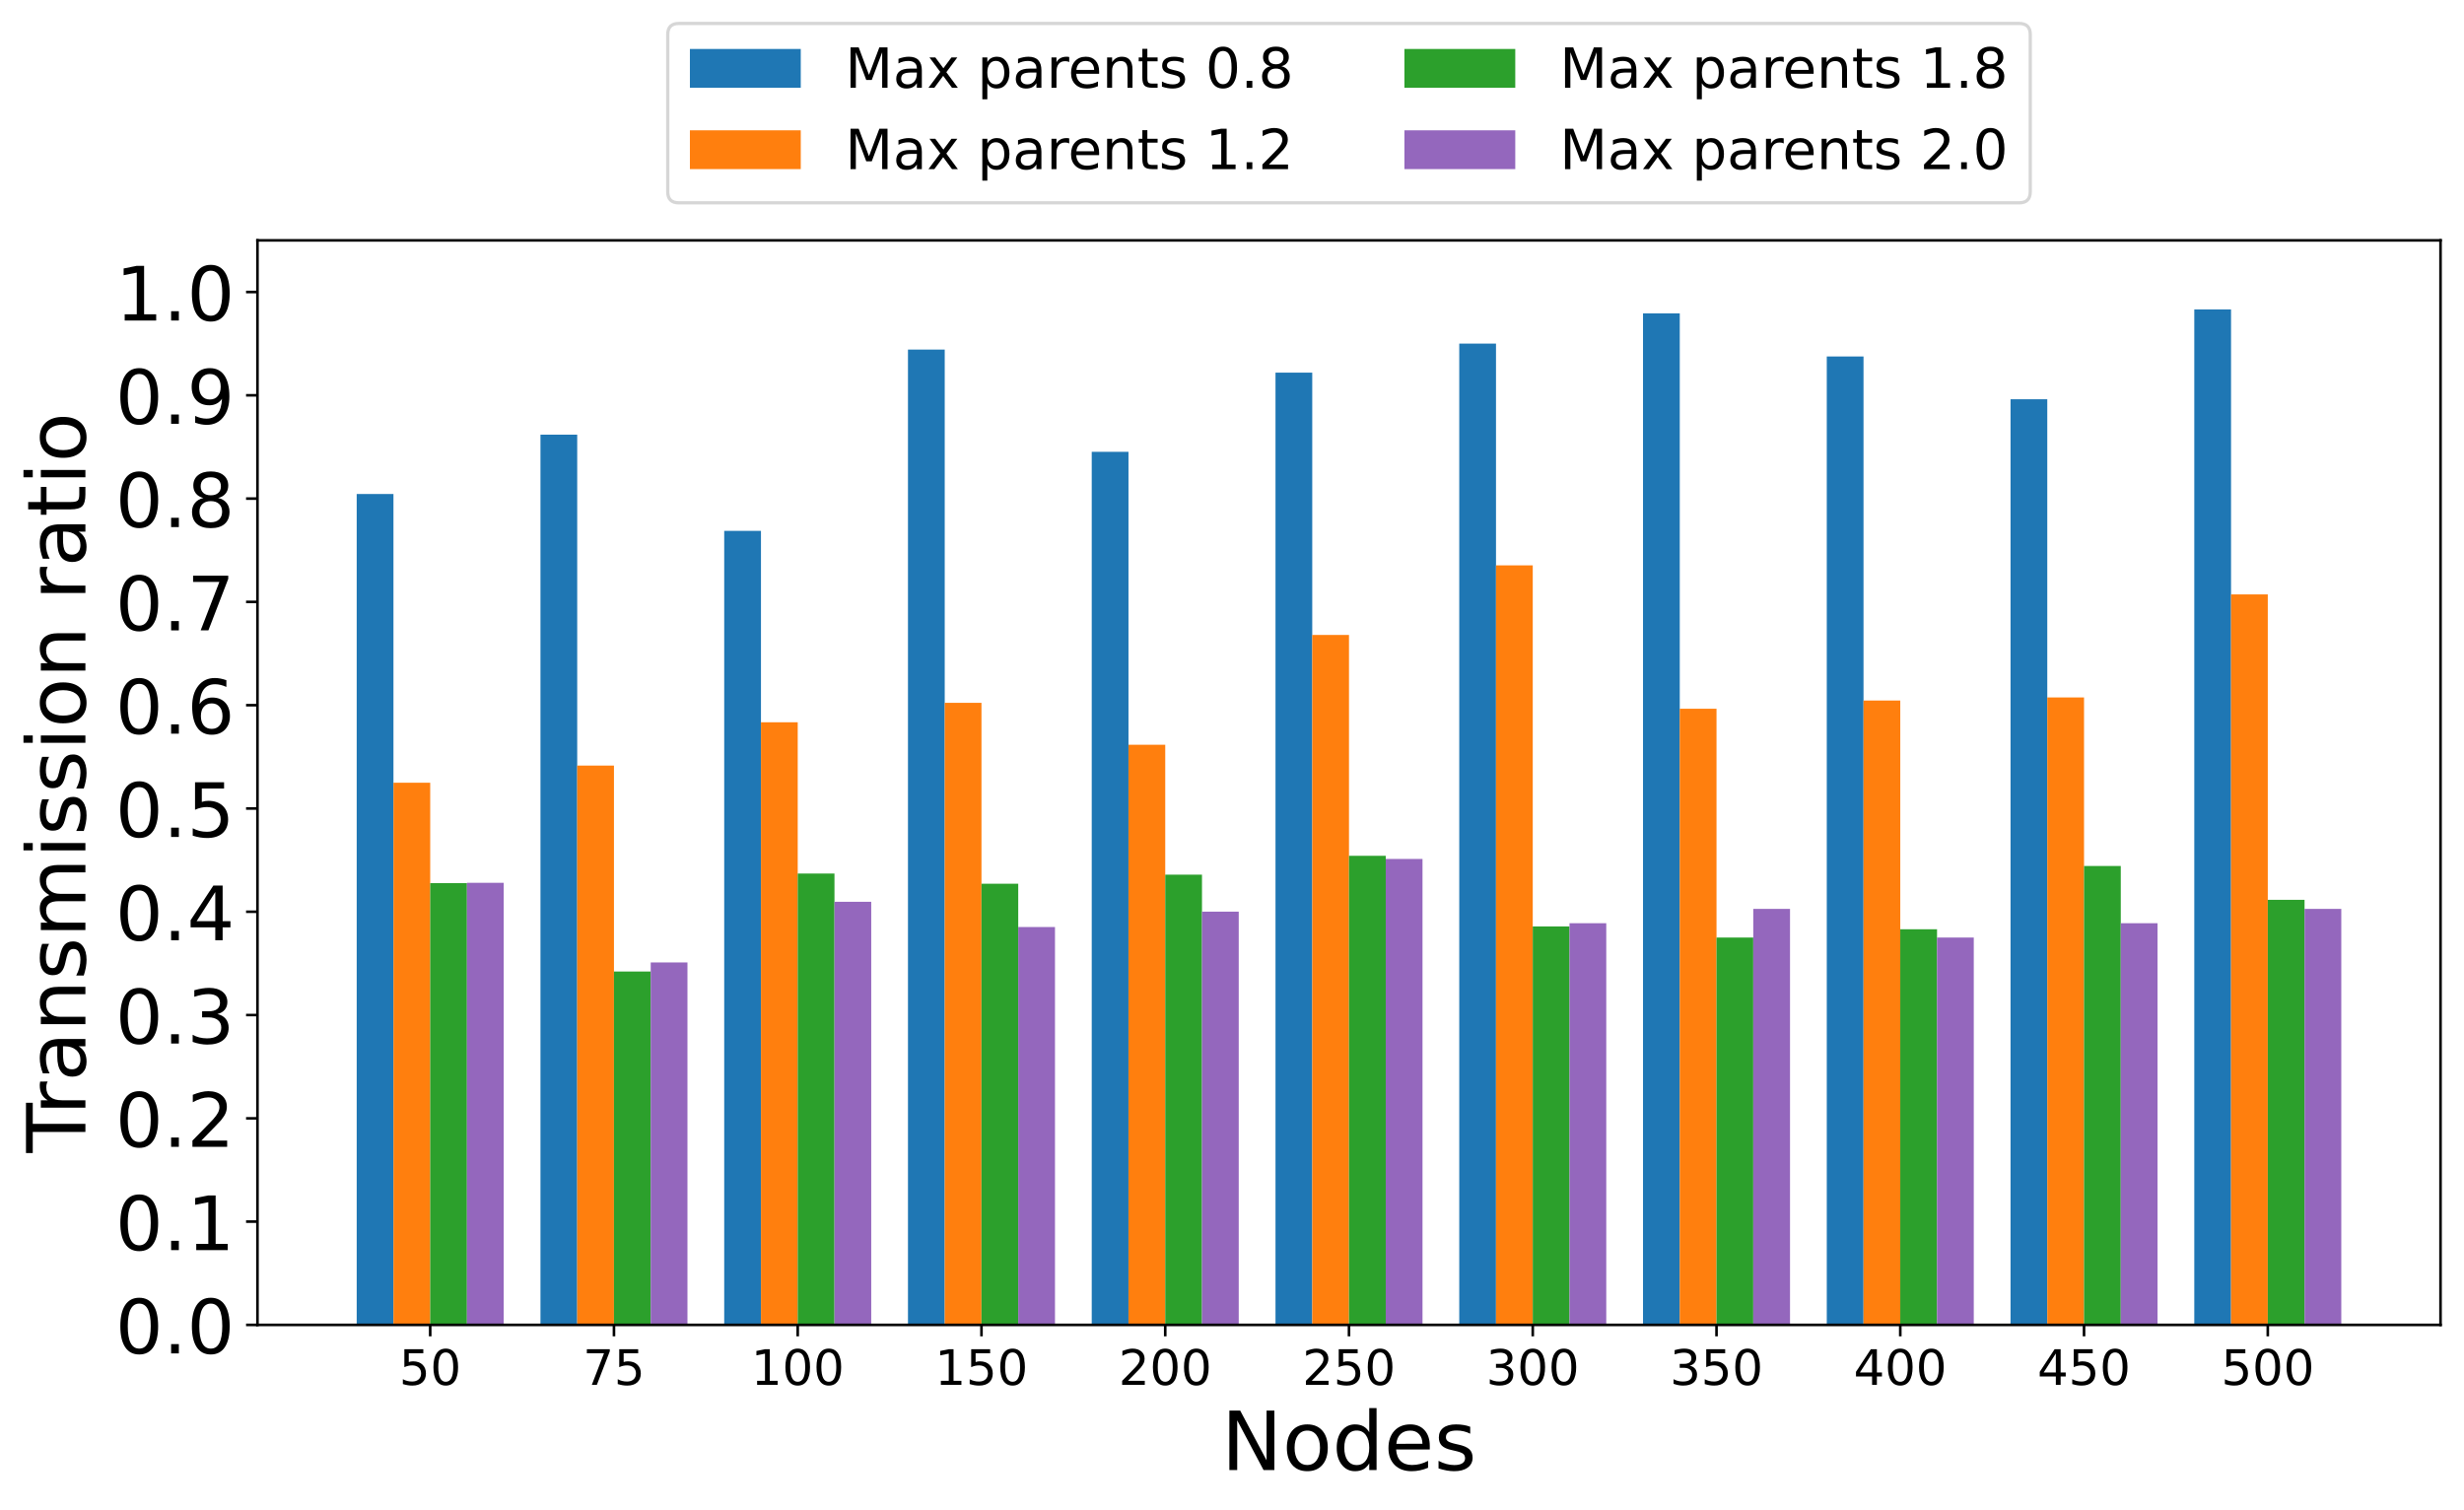 <?xml version="1.0" encoding="utf-8" standalone="no"?>
<!DOCTYPE svg PUBLIC "-//W3C//DTD SVG 1.1//EN"
  "http://www.w3.org/Graphics/SVG/1.1/DTD/svg11.dtd">
<!-- Created with matplotlib (https://matplotlib.org/) -->
<svg height="463.281pt" version="1.1" viewBox="0 0 755.773 463.281" width="755.773pt" xmlns="http://www.w3.org/2000/svg" xmlns:xlink="http://www.w3.org/1999/xlink">
 <defs>
  <style type="text/css">*{stroke-linecap:butt;stroke-linejoin:round;}</style>
 </defs>
 <g id="figure_1">
  <g id="patch_1">
   <path d="M -0 463.281 
L 755.773 463.281 
L 755.773 -0 
L -0 -0 
z
" style="fill:#ffffff;"/>
  </g>
  <g id="axes_1">
   <g id="patch_2">
    <path d="M 78.972 406.368 
L 748.572 406.368 
L 748.572 73.728 
L 78.972 73.728 
z
" style="fill:#ffffff;"/>
   </g>
   <g id="patch_3">
    <path clip-path="url(#p7b33d77316)" d="M 109.409 406.368 
L 120.682 406.368 
L 120.682 151.527 
L 109.409 151.527 
z
" style="fill:#1f77b4;"/>
   </g>
   <g id="patch_4">
    <path clip-path="url(#p7b33d77316)" d="M 165.773 406.368 
L 177.045 406.368 
L 177.045 133.324 
L 165.773 133.324 
z
" style="fill:#1f77b4;"/>
   </g>
   <g id="patch_5">
    <path clip-path="url(#p7b33d77316)" d="M 222.136 406.368 
L 233.409 406.368 
L 233.409 162.832 
L 222.136 162.832 
z
" style="fill:#1f77b4;"/>
   </g>
   <g id="patch_6">
    <path clip-path="url(#p7b33d77316)" d="M 278.5 406.368 
L 289.772 406.368 
L 289.772 107.221 
L 278.5 107.221 
z
" style="fill:#1f77b4;"/>
   </g>
   <g id="patch_7">
    <path clip-path="url(#p7b33d77316)" d="M 334.863 406.368 
L 346.136 406.368 
L 346.136 138.572 
L 334.863 138.572 
z
" style="fill:#1f77b4;"/>
   </g>
   <g id="patch_8">
    <path clip-path="url(#p7b33d77316)" d="M 391.227 406.368 
L 402.5 406.368 
L 402.5 114.298 
L 391.227 114.298 
z
" style="fill:#1f77b4;"/>
   </g>
   <g id="patch_9">
    <path clip-path="url(#p7b33d77316)" d="M 447.591 406.368 
L 458.863 406.368 
L 458.863 105.393 
L 447.591 105.393 
z
" style="fill:#1f77b4;"/>
   </g>
   <g id="patch_10">
    <path clip-path="url(#p7b33d77316)" d="M 503.954 406.368 
L 515.227 406.368 
L 515.227 96.106 
L 503.954 96.106 
z
" style="fill:#1f77b4;"/>
   </g>
   <g id="patch_11">
    <path clip-path="url(#p7b33d77316)" d="M 560.318 406.368 
L 571.591 406.368 
L 571.591 109.337 
L 560.318 109.337 
z
" style="fill:#1f77b4;"/>
   </g>
   <g id="patch_12">
    <path clip-path="url(#p7b33d77316)" d="M 616.682 406.368 
L 627.954 406.368 
L 627.954 122.452 
L 616.682 122.452 
z
" style="fill:#1f77b4;"/>
   </g>
   <g id="patch_13">
    <path clip-path="url(#p7b33d77316)" d="M 673.045 406.368 
L 684.318 406.368 
L 684.318 94.895 
L 673.045 94.895 
z
" style="fill:#1f77b4;"/>
   </g>
   <g id="patch_14">
    <path clip-path="url(#p7b33d77316)" d="M 120.682 406.368 
L 131.954 406.368 
L 131.954 240.066 
L 120.682 240.066 
z
" style="fill:#ff7f0e;"/>
   </g>
   <g id="patch_15">
    <path clip-path="url(#p7b33d77316)" d="M 177.045 406.368 
L 188.318 406.368 
L 188.318 234.805 
L 177.045 234.805 
z
" style="fill:#ff7f0e;"/>
   </g>
   <g id="patch_16">
    <path clip-path="url(#p7b33d77316)" d="M 233.409 406.368 
L 244.682 406.368 
L 244.682 221.528 
L 233.409 221.528 
z
" style="fill:#ff7f0e;"/>
   </g>
   <g id="patch_17">
    <path clip-path="url(#p7b33d77316)" d="M 289.772 406.368 
L 301.045 406.368 
L 301.045 215.56 
L 289.772 215.56 
z
" style="fill:#ff7f0e;"/>
   </g>
   <g id="patch_18">
    <path clip-path="url(#p7b33d77316)" d="M 346.136 406.368 
L 357.409 406.368 
L 357.409 228.434 
L 346.136 228.434 
z
" style="fill:#ff7f0e;"/>
   </g>
   <g id="patch_19">
    <path clip-path="url(#p7b33d77316)" d="M 402.5 406.368 
L 413.772 406.368 
L 413.772 194.747 
L 402.5 194.747 
z
" style="fill:#ff7f0e;"/>
   </g>
   <g id="patch_20">
    <path clip-path="url(#p7b33d77316)" d="M 458.863 406.368 
L 470.136 406.368 
L 470.136 173.41 
L 458.863 173.41 
z
" style="fill:#ff7f0e;"/>
   </g>
   <g id="patch_21">
    <path clip-path="url(#p7b33d77316)" d="M 515.227 406.368 
L 526.5 406.368 
L 526.5 217.388 
L 515.227 217.388 
z
" style="fill:#ff7f0e;"/>
   </g>
   <g id="patch_22">
    <path clip-path="url(#p7b33d77316)" d="M 571.591 406.368 
L 582.863 406.368 
L 582.863 214.858 
L 571.591 214.858 
z
" style="fill:#ff7f0e;"/>
   </g>
   <g id="patch_23">
    <path clip-path="url(#p7b33d77316)" d="M 627.954 406.368 
L 639.227 406.368 
L 639.227 213.912 
L 627.954 213.912 
z
" style="fill:#ff7f0e;"/>
   </g>
   <g id="patch_24">
    <path clip-path="url(#p7b33d77316)" d="M 684.318 406.368 
L 695.591 406.368 
L 695.591 182.313 
L 684.318 182.313 
z
" style="fill:#ff7f0e;"/>
   </g>
   <g id="patch_25">
    <path clip-path="url(#p7b33d77316)" d="M 131.954 406.368 
L 143.227 406.368 
L 143.227 270.878 
L 131.954 270.878 
z
" style="fill:#2ca02c;"/>
   </g>
   <g id="patch_26">
    <path clip-path="url(#p7b33d77316)" d="M 188.318 406.368 
L 199.591 406.368 
L 199.591 297.978 
L 188.318 297.978 
z
" style="fill:#2ca02c;"/>
   </g>
   <g id="patch_27">
    <path clip-path="url(#p7b33d77316)" d="M 244.682 406.368 
L 255.954 406.368 
L 255.954 267.923 
L 244.682 267.923 
z
" style="fill:#2ca02c;"/>
   </g>
   <g id="patch_28">
    <path clip-path="url(#p7b33d77316)" d="M 301.045 406.368 
L 312.318 406.368 
L 312.318 271.057 
L 301.045 271.057 
z
" style="fill:#2ca02c;"/>
   </g>
   <g id="patch_29">
    <path clip-path="url(#p7b33d77316)" d="M 357.409 406.368 
L 368.682 406.368 
L 368.682 268.274 
L 357.409 268.274 
z
" style="fill:#2ca02c;"/>
   </g>
   <g id="patch_30">
    <path clip-path="url(#p7b33d77316)" d="M 413.772 406.368 
L 425.045 406.368 
L 425.045 262.49 
L 413.772 262.49 
z
" style="fill:#2ca02c;"/>
   </g>
   <g id="patch_31">
    <path clip-path="url(#p7b33d77316)" d="M 470.136 406.368 
L 481.409 406.368 
L 481.409 284.149 
L 470.136 284.149 
z
" style="fill:#2ca02c;"/>
   </g>
   <g id="patch_32">
    <path clip-path="url(#p7b33d77316)" d="M 526.5 406.368 
L 537.773 406.368 
L 537.773 287.565 
L 526.5 287.565 
z
" style="fill:#2ca02c;"/>
   </g>
   <g id="patch_33">
    <path clip-path="url(#p7b33d77316)" d="M 582.863 406.368 
L 594.136 406.368 
L 594.136 285.018 
L 582.863 285.018 
z
" style="fill:#2ca02c;"/>
   </g>
   <g id="patch_34">
    <path clip-path="url(#p7b33d77316)" d="M 639.227 406.368 
L 650.5 406.368 
L 650.5 265.602 
L 639.227 265.602 
z
" style="fill:#2ca02c;"/>
   </g>
   <g id="patch_35">
    <path clip-path="url(#p7b33d77316)" d="M 695.591 406.368 
L 706.863 406.368 
L 706.863 275.998 
L 695.591 275.998 
z
" style="fill:#2ca02c;"/>
   </g>
   <g id="patch_36">
    <path clip-path="url(#p7b33d77316)" d="M 143.227 406.368 
L 154.5 406.368 
L 154.5 270.763 
L 143.227 270.763 
z
" style="fill:#9467bd;"/>
   </g>
   <g id="patch_37">
    <path clip-path="url(#p7b33d77316)" d="M 199.591 406.368 
L 210.863 406.368 
L 210.863 295.199 
L 199.591 295.199 
z
" style="fill:#9467bd;"/>
   </g>
   <g id="patch_38">
    <path clip-path="url(#p7b33d77316)" d="M 255.954 406.368 
L 267.227 406.368 
L 267.227 276.592 
L 255.954 276.592 
z
" style="fill:#9467bd;"/>
   </g>
   <g id="patch_39">
    <path clip-path="url(#p7b33d77316)" d="M 312.318 406.368 
L 323.591 406.368 
L 323.591 284.323 
L 312.318 284.323 
z
" style="fill:#9467bd;"/>
   </g>
   <g id="patch_40">
    <path clip-path="url(#p7b33d77316)" d="M 368.682 406.368 
L 379.954 406.368 
L 379.954 279.622 
L 368.682 279.622 
z
" style="fill:#9467bd;"/>
   </g>
   <g id="patch_41">
    <path clip-path="url(#p7b33d77316)" d="M 425.045 406.368 
L 436.318 406.368 
L 436.318 263.447 
L 425.045 263.447 
z
" style="fill:#9467bd;"/>
   </g>
   <g id="patch_42">
    <path clip-path="url(#p7b33d77316)" d="M 481.409 406.368 
L 492.682 406.368 
L 492.682 283.164 
L 481.409 283.164 
z
" style="fill:#9467bd;"/>
   </g>
   <g id="patch_43">
    <path clip-path="url(#p7b33d77316)" d="M 537.773 406.368 
L 549.045 406.368 
L 549.045 278.765 
L 537.773 278.765 
z
" style="fill:#9467bd;"/>
   </g>
   <g id="patch_44">
    <path clip-path="url(#p7b33d77316)" d="M 594.136 406.368 
L 605.409 406.368 
L 605.409 287.565 
L 594.136 287.565 
z
" style="fill:#9467bd;"/>
   </g>
   <g id="patch_45">
    <path clip-path="url(#p7b33d77316)" d="M 650.5 406.368 
L 661.773 406.368 
L 661.773 283.165 
L 650.5 283.165 
z
" style="fill:#9467bd;"/>
   </g>
   <g id="patch_46">
    <path clip-path="url(#p7b33d77316)" d="M 706.863 406.368 
L 718.136 406.368 
L 718.136 278.766 
L 706.863 278.766 
z
" style="fill:#9467bd;"/>
   </g>
   <g id="matplotlib.axis_1">
    <g id="xtick_1">
     <g id="line2d_1">
      <defs>
       <path d="M 0 0 
L 0 3.5 
" id="m83e5a80c31" style="stroke:#000000;stroke-width:0.8;"/>
      </defs>
      <g>
       <use style="stroke:#000000;stroke-width:0.8;" x="131.954" xlink:href="#m83e5a80c31" y="406.368"/>
      </g>
     </g>
     <g id="text_1">
      <!-- 50 -->
      <g transform="translate(122.411 424.766)scale(0.15 -0.15)">
       <defs>
        <path d="M 10.797 72.906 
L 49.516 72.906 
L 49.516 64.594 
L 19.828 64.594 
L 19.828 46.734 
Q 21.969 47.469 24.109 47.828 
Q 26.266 48.188 28.422 48.188 
Q 40.625 48.188 47.75 41.5 
Q 54.891 34.812 54.891 23.391 
Q 54.891 11.625 47.562 5.094 
Q 40.234 -1.422 26.906 -1.422 
Q 22.312 -1.422 17.547 -0.641 
Q 12.797 0.141 7.719 1.703 
L 7.719 11.625 
Q 12.109 9.234 16.797 8.062 
Q 21.484 6.891 26.703 6.891 
Q 35.156 6.891 40.078 11.328 
Q 45.016 15.766 45.016 23.391 
Q 45.016 31 40.078 35.438 
Q 35.156 39.891 26.703 39.891 
Q 22.75 39.891 18.812 39.016 
Q 14.891 38.141 10.797 36.281 
z
" id="DejaVuSans-53"/>
        <path d="M 31.781 66.406 
Q 24.172 66.406 20.328 58.906 
Q 16.5 51.422 16.5 36.375 
Q 16.5 21.391 20.328 13.891 
Q 24.172 6.391 31.781 6.391 
Q 39.453 6.391 43.281 13.891 
Q 47.125 21.391 47.125 36.375 
Q 47.125 51.422 43.281 58.906 
Q 39.453 66.406 31.781 66.406 
z
M 31.781 74.219 
Q 44.047 74.219 50.516 64.516 
Q 56.984 54.828 56.984 36.375 
Q 56.984 17.969 50.516 8.266 
Q 44.047 -1.422 31.781 -1.422 
Q 19.531 -1.422 13.062 8.266 
Q 6.594 17.969 6.594 36.375 
Q 6.594 54.828 13.062 64.516 
Q 19.531 74.219 31.781 74.219 
z
" id="DejaVuSans-48"/>
       </defs>
       <use xlink:href="#DejaVuSans-53"/>
       <use x="63.623" xlink:href="#DejaVuSans-48"/>
      </g>
     </g>
    </g>
    <g id="xtick_2">
     <g id="line2d_2">
      <g>
       <use style="stroke:#000000;stroke-width:0.8;" x="188.318" xlink:href="#m83e5a80c31" y="406.368"/>
      </g>
     </g>
     <g id="text_2">
      <!-- 75 -->
      <g transform="translate(178.774 424.766)scale(0.15 -0.15)">
       <defs>
        <path d="M 8.203 72.906 
L 55.078 72.906 
L 55.078 68.703 
L 28.609 0 
L 18.312 0 
L 43.219 64.594 
L 8.203 64.594 
z
" id="DejaVuSans-55"/>
       </defs>
       <use xlink:href="#DejaVuSans-55"/>
       <use x="63.623" xlink:href="#DejaVuSans-53"/>
      </g>
     </g>
    </g>
    <g id="xtick_3">
     <g id="line2d_3">
      <g>
       <use style="stroke:#000000;stroke-width:0.8;" x="244.682" xlink:href="#m83e5a80c31" y="406.368"/>
      </g>
     </g>
     <g id="text_3">
      <!-- 100 -->
      <g transform="translate(230.366 424.766)scale(0.15 -0.15)">
       <defs>
        <path d="M 12.406 8.297 
L 28.516 8.297 
L 28.516 63.922 
L 10.984 60.406 
L 10.984 69.391 
L 28.422 72.906 
L 38.281 72.906 
L 38.281 8.297 
L 54.391 8.297 
L 54.391 0 
L 12.406 0 
z
" id="DejaVuSans-49"/>
       </defs>
       <use xlink:href="#DejaVuSans-49"/>
       <use x="63.623" xlink:href="#DejaVuSans-48"/>
       <use x="127.246" xlink:href="#DejaVuSans-48"/>
      </g>
     </g>
    </g>
    <g id="xtick_4">
     <g id="line2d_4">
      <g>
       <use style="stroke:#000000;stroke-width:0.8;" x="301.045" xlink:href="#m83e5a80c31" y="406.368"/>
      </g>
     </g>
     <g id="text_4">
      <!-- 150 -->
      <g transform="translate(286.73 424.766)scale(0.15 -0.15)">
       <use xlink:href="#DejaVuSans-49"/>
       <use x="63.623" xlink:href="#DejaVuSans-53"/>
       <use x="127.246" xlink:href="#DejaVuSans-48"/>
      </g>
     </g>
    </g>
    <g id="xtick_5">
     <g id="line2d_5">
      <g>
       <use style="stroke:#000000;stroke-width:0.8;" x="357.409" xlink:href="#m83e5a80c31" y="406.368"/>
      </g>
     </g>
     <g id="text_5">
      <!-- 200 -->
      <g transform="translate(343.093 424.766)scale(0.15 -0.15)">
       <defs>
        <path d="M 19.188 8.297 
L 53.609 8.297 
L 53.609 0 
L 7.328 0 
L 7.328 8.297 
Q 12.938 14.109 22.625 23.891 
Q 32.328 33.688 34.812 36.531 
Q 39.547 41.844 41.422 45.531 
Q 43.312 49.219 43.312 52.781 
Q 43.312 58.594 39.234 62.25 
Q 35.156 65.922 28.609 65.922 
Q 23.969 65.922 18.812 64.312 
Q 13.672 62.703 7.812 59.422 
L 7.812 69.391 
Q 13.766 71.781 18.938 73 
Q 24.125 74.219 28.422 74.219 
Q 39.75 74.219 46.484 68.547 
Q 53.219 62.891 53.219 53.422 
Q 53.219 48.922 51.531 44.891 
Q 49.859 40.875 45.406 35.406 
Q 44.188 33.984 37.641 27.219 
Q 31.109 20.453 19.188 8.297 
z
" id="DejaVuSans-50"/>
       </defs>
       <use xlink:href="#DejaVuSans-50"/>
       <use x="63.623" xlink:href="#DejaVuSans-48"/>
       <use x="127.246" xlink:href="#DejaVuSans-48"/>
      </g>
     </g>
    </g>
    <g id="xtick_6">
     <g id="line2d_6">
      <g>
       <use style="stroke:#000000;stroke-width:0.8;" x="413.772" xlink:href="#m83e5a80c31" y="406.368"/>
      </g>
     </g>
     <g id="text_6">
      <!-- 250 -->
      <g transform="translate(399.457 424.766)scale(0.15 -0.15)">
       <use xlink:href="#DejaVuSans-50"/>
       <use x="63.623" xlink:href="#DejaVuSans-53"/>
       <use x="127.246" xlink:href="#DejaVuSans-48"/>
      </g>
     </g>
    </g>
    <g id="xtick_7">
     <g id="line2d_7">
      <g>
       <use style="stroke:#000000;stroke-width:0.8;" x="470.136" xlink:href="#m83e5a80c31" y="406.368"/>
      </g>
     </g>
     <g id="text_7">
      <!-- 300 -->
      <g transform="translate(455.821 424.766)scale(0.15 -0.15)">
       <defs>
        <path d="M 40.578 39.312 
Q 47.656 37.797 51.625 33 
Q 55.609 28.219 55.609 21.188 
Q 55.609 10.406 48.188 4.484 
Q 40.766 -1.422 27.094 -1.422 
Q 22.516 -1.422 17.656 -0.516 
Q 12.797 0.391 7.625 2.203 
L 7.625 11.719 
Q 11.719 9.328 16.594 8.109 
Q 21.484 6.891 26.812 6.891 
Q 36.078 6.891 40.938 10.547 
Q 45.797 14.203 45.797 21.188 
Q 45.797 27.641 41.281 31.266 
Q 36.766 34.906 28.719 34.906 
L 20.219 34.906 
L 20.219 43.016 
L 29.109 43.016 
Q 36.375 43.016 40.234 45.922 
Q 44.094 48.828 44.094 54.297 
Q 44.094 59.906 40.109 62.906 
Q 36.141 65.922 28.719 65.922 
Q 24.656 65.922 20.016 65.031 
Q 15.375 64.156 9.812 62.312 
L 9.812 71.094 
Q 15.438 72.656 20.344 73.438 
Q 25.25 74.219 29.594 74.219 
Q 40.828 74.219 47.359 69.109 
Q 53.906 64.016 53.906 55.328 
Q 53.906 49.266 50.438 45.094 
Q 46.969 40.922 40.578 39.312 
z
" id="DejaVuSans-51"/>
       </defs>
       <use xlink:href="#DejaVuSans-51"/>
       <use x="63.623" xlink:href="#DejaVuSans-48"/>
       <use x="127.246" xlink:href="#DejaVuSans-48"/>
      </g>
     </g>
    </g>
    <g id="xtick_8">
     <g id="line2d_8">
      <g>
       <use style="stroke:#000000;stroke-width:0.8;" x="526.5" xlink:href="#m83e5a80c31" y="406.368"/>
      </g>
     </g>
     <g id="text_8">
      <!-- 350 -->
      <g transform="translate(512.184 424.766)scale(0.15 -0.15)">
       <use xlink:href="#DejaVuSans-51"/>
       <use x="63.623" xlink:href="#DejaVuSans-53"/>
       <use x="127.246" xlink:href="#DejaVuSans-48"/>
      </g>
     </g>
    </g>
    <g id="xtick_9">
     <g id="line2d_9">
      <g>
       <use style="stroke:#000000;stroke-width:0.8;" x="582.863" xlink:href="#m83e5a80c31" y="406.368"/>
      </g>
     </g>
     <g id="text_9">
      <!-- 400 -->
      <g transform="translate(568.548 424.766)scale(0.15 -0.15)">
       <defs>
        <path d="M 37.797 64.312 
L 12.891 25.391 
L 37.797 25.391 
z
M 35.203 72.906 
L 47.609 72.906 
L 47.609 25.391 
L 58.016 25.391 
L 58.016 17.188 
L 47.609 17.188 
L 47.609 0 
L 37.797 0 
L 37.797 17.188 
L 4.891 17.188 
L 4.891 26.703 
z
" id="DejaVuSans-52"/>
       </defs>
       <use xlink:href="#DejaVuSans-52"/>
       <use x="63.623" xlink:href="#DejaVuSans-48"/>
       <use x="127.246" xlink:href="#DejaVuSans-48"/>
      </g>
     </g>
    </g>
    <g id="xtick_10">
     <g id="line2d_10">
      <g>
       <use style="stroke:#000000;stroke-width:0.8;" x="639.227" xlink:href="#m83e5a80c31" y="406.368"/>
      </g>
     </g>
     <g id="text_10">
      <!-- 450 -->
      <g transform="translate(624.911 424.766)scale(0.15 -0.15)">
       <use xlink:href="#DejaVuSans-52"/>
       <use x="63.623" xlink:href="#DejaVuSans-53"/>
       <use x="127.246" xlink:href="#DejaVuSans-48"/>
      </g>
     </g>
    </g>
    <g id="xtick_11">
     <g id="line2d_11">
      <g>
       <use style="stroke:#000000;stroke-width:0.8;" x="695.591" xlink:href="#m83e5a80c31" y="406.368"/>
      </g>
     </g>
     <g id="text_11">
      <!-- 500 -->
      <g transform="translate(681.275 424.766)scale(0.15 -0.15)">
       <use xlink:href="#DejaVuSans-53"/>
       <use x="63.623" xlink:href="#DejaVuSans-48"/>
       <use x="127.246" xlink:href="#DejaVuSans-48"/>
      </g>
     </g>
    </g>
    <g id="text_12">
     <!-- Nodes -->
     <g transform="translate(374.634 450.881)scale(0.25 -0.25)">
      <defs>
       <path d="M 9.812 72.906 
L 23.094 72.906 
L 55.422 11.922 
L 55.422 72.906 
L 64.984 72.906 
L 64.984 0 
L 51.703 0 
L 19.391 60.984 
L 19.391 0 
L 9.812 0 
z
" id="DejaVuSans-78"/>
       <path d="M 30.609 48.391 
Q 23.391 48.391 19.188 42.75 
Q 14.984 37.109 14.984 27.297 
Q 14.984 17.484 19.156 11.844 
Q 23.344 6.203 30.609 6.203 
Q 37.797 6.203 41.984 11.859 
Q 46.188 17.531 46.188 27.297 
Q 46.188 37.016 41.984 42.703 
Q 37.797 48.391 30.609 48.391 
z
M 30.609 56 
Q 42.328 56 49.016 48.375 
Q 55.719 40.766 55.719 27.297 
Q 55.719 13.875 49.016 6.219 
Q 42.328 -1.422 30.609 -1.422 
Q 18.844 -1.422 12.172 6.219 
Q 5.516 13.875 5.516 27.297 
Q 5.516 40.766 12.172 48.375 
Q 18.844 56 30.609 56 
z
" id="DejaVuSans-111"/>
       <path d="M 45.406 46.391 
L 45.406 75.984 
L 54.391 75.984 
L 54.391 0 
L 45.406 0 
L 45.406 8.203 
Q 42.578 3.328 38.25 0.953 
Q 33.938 -1.422 27.875 -1.422 
Q 17.969 -1.422 11.734 6.484 
Q 5.516 14.406 5.516 27.297 
Q 5.516 40.188 11.734 48.094 
Q 17.969 56 27.875 56 
Q 33.938 56 38.25 53.625 
Q 42.578 51.266 45.406 46.391 
z
M 14.797 27.297 
Q 14.797 17.391 18.875 11.75 
Q 22.953 6.109 30.078 6.109 
Q 37.203 6.109 41.297 11.75 
Q 45.406 17.391 45.406 27.297 
Q 45.406 37.203 41.297 42.844 
Q 37.203 48.484 30.078 48.484 
Q 22.953 48.484 18.875 42.844 
Q 14.797 37.203 14.797 27.297 
z
" id="DejaVuSans-100"/>
       <path d="M 56.203 29.594 
L 56.203 25.203 
L 14.891 25.203 
Q 15.484 15.922 20.484 11.062 
Q 25.484 6.203 34.422 6.203 
Q 39.594 6.203 44.453 7.469 
Q 49.312 8.734 54.109 11.281 
L 54.109 2.781 
Q 49.266 0.734 44.188 -0.344 
Q 39.109 -1.422 33.891 -1.422 
Q 20.797 -1.422 13.156 6.188 
Q 5.516 13.812 5.516 26.812 
Q 5.516 40.234 12.766 48.109 
Q 20.016 56 32.328 56 
Q 43.359 56 49.781 48.891 
Q 56.203 41.797 56.203 29.594 
z
M 47.219 32.234 
Q 47.125 39.594 43.094 43.984 
Q 39.062 48.391 32.422 48.391 
Q 24.906 48.391 20.391 44.141 
Q 15.875 39.891 15.188 32.172 
z
" id="DejaVuSans-101"/>
       <path d="M 44.281 53.078 
L 44.281 44.578 
Q 40.484 46.531 36.375 47.5 
Q 32.281 48.484 27.875 48.484 
Q 21.188 48.484 17.844 46.438 
Q 14.5 44.391 14.5 40.281 
Q 14.5 37.156 16.891 35.375 
Q 19.281 33.594 26.516 31.984 
L 29.594 31.297 
Q 39.156 29.25 43.188 25.516 
Q 47.219 21.781 47.219 15.094 
Q 47.219 7.469 41.188 3.016 
Q 35.156 -1.422 24.609 -1.422 
Q 20.219 -1.422 15.453 -0.562 
Q 10.688 0.297 5.422 2 
L 5.422 11.281 
Q 10.406 8.688 15.234 7.391 
Q 20.062 6.109 24.812 6.109 
Q 31.156 6.109 34.562 8.281 
Q 37.984 10.453 37.984 14.406 
Q 37.984 18.062 35.516 20.016 
Q 33.062 21.969 24.703 23.781 
L 21.578 24.516 
Q 13.234 26.266 9.516 29.906 
Q 5.812 33.547 5.812 39.891 
Q 5.812 47.609 11.281 51.797 
Q 16.75 56 26.812 56 
Q 31.781 56 36.172 55.266 
Q 40.578 54.547 44.281 53.078 
z
" id="DejaVuSans-115"/>
      </defs>
      <use xlink:href="#DejaVuSans-78"/>
      <use x="74.805" xlink:href="#DejaVuSans-111"/>
      <use x="135.986" xlink:href="#DejaVuSans-100"/>
      <use x="199.463" xlink:href="#DejaVuSans-101"/>
      <use x="260.986" xlink:href="#DejaVuSans-115"/>
     </g>
    </g>
   </g>
   <g id="matplotlib.axis_2">
    <g id="ytick_1">
     <g id="line2d_12">
      <defs>
       <path d="M 0 0 
L -3.5 0 
" id="m84d53bea5b" style="stroke:#000000;stroke-width:0.8;"/>
      </defs>
      <g>
       <use style="stroke:#000000;stroke-width:0.8;" x="78.972" xlink:href="#m84d53bea5b" y="406.368"/>
      </g>
     </g>
     <g id="text_13">
      <!-- 0.0 -->
      <g transform="translate(35.395 415.106)scale(0.23 -0.23)">
       <defs>
        <path d="M 10.688 12.406 
L 21 12.406 
L 21 0 
L 10.688 0 
z
" id="DejaVuSans-46"/>
       </defs>
       <use xlink:href="#DejaVuSans-48"/>
       <use x="63.623" xlink:href="#DejaVuSans-46"/>
       <use x="95.41" xlink:href="#DejaVuSans-48"/>
      </g>
     </g>
    </g>
    <g id="ytick_2">
     <g id="line2d_13">
      <g>
       <use style="stroke:#000000;stroke-width:0.8;" x="78.972" xlink:href="#m84d53bea5b" y="374.688"/>
      </g>
     </g>
     <g id="text_14">
      <!-- 0.1 -->
      <g transform="translate(35.395 383.426)scale(0.23 -0.23)">
       <use xlink:href="#DejaVuSans-48"/>
       <use x="63.623" xlink:href="#DejaVuSans-46"/>
       <use x="95.41" xlink:href="#DejaVuSans-49"/>
      </g>
     </g>
    </g>
    <g id="ytick_3">
     <g id="line2d_14">
      <g>
       <use style="stroke:#000000;stroke-width:0.8;" x="78.972" xlink:href="#m84d53bea5b" y="343.008"/>
      </g>
     </g>
     <g id="text_15">
      <!-- 0.2 -->
      <g transform="translate(35.395 351.746)scale(0.23 -0.23)">
       <use xlink:href="#DejaVuSans-48"/>
       <use x="63.623" xlink:href="#DejaVuSans-46"/>
       <use x="95.41" xlink:href="#DejaVuSans-50"/>
      </g>
     </g>
    </g>
    <g id="ytick_4">
     <g id="line2d_15">
      <g>
       <use style="stroke:#000000;stroke-width:0.8;" x="78.972" xlink:href="#m84d53bea5b" y="311.328"/>
      </g>
     </g>
     <g id="text_16">
      <!-- 0.3 -->
      <g transform="translate(35.395 320.066)scale(0.23 -0.23)">
       <use xlink:href="#DejaVuSans-48"/>
       <use x="63.623" xlink:href="#DejaVuSans-46"/>
       <use x="95.41" xlink:href="#DejaVuSans-51"/>
      </g>
     </g>
    </g>
    <g id="ytick_5">
     <g id="line2d_16">
      <g>
       <use style="stroke:#000000;stroke-width:0.8;" x="78.972" xlink:href="#m84d53bea5b" y="279.648"/>
      </g>
     </g>
     <g id="text_17">
      <!-- 0.4 -->
      <g transform="translate(35.395 288.386)scale(0.23 -0.23)">
       <use xlink:href="#DejaVuSans-48"/>
       <use x="63.623" xlink:href="#DejaVuSans-46"/>
       <use x="95.41" xlink:href="#DejaVuSans-52"/>
      </g>
     </g>
    </g>
    <g id="ytick_6">
     <g id="line2d_17">
      <g>
       <use style="stroke:#000000;stroke-width:0.8;" x="78.972" xlink:href="#m84d53bea5b" y="247.968"/>
      </g>
     </g>
     <g id="text_18">
      <!-- 0.5 -->
      <g transform="translate(35.395 256.706)scale(0.23 -0.23)">
       <use xlink:href="#DejaVuSans-48"/>
       <use x="63.623" xlink:href="#DejaVuSans-46"/>
       <use x="95.41" xlink:href="#DejaVuSans-53"/>
      </g>
     </g>
    </g>
    <g id="ytick_7">
     <g id="line2d_18">
      <g>
       <use style="stroke:#000000;stroke-width:0.8;" x="78.972" xlink:href="#m84d53bea5b" y="216.288"/>
      </g>
     </g>
     <g id="text_19">
      <!-- 0.6 -->
      <g transform="translate(35.395 225.026)scale(0.23 -0.23)">
       <defs>
        <path d="M 33.016 40.375 
Q 26.375 40.375 22.484 35.828 
Q 18.609 31.297 18.609 23.391 
Q 18.609 15.531 22.484 10.953 
Q 26.375 6.391 33.016 6.391 
Q 39.656 6.391 43.531 10.953 
Q 47.406 15.531 47.406 23.391 
Q 47.406 31.297 43.531 35.828 
Q 39.656 40.375 33.016 40.375 
z
M 52.594 71.297 
L 52.594 62.312 
Q 48.875 64.062 45.094 64.984 
Q 41.312 65.922 37.594 65.922 
Q 27.828 65.922 22.672 59.328 
Q 17.531 52.734 16.797 39.406 
Q 19.672 43.656 24.016 45.922 
Q 28.375 48.188 33.594 48.188 
Q 44.578 48.188 50.953 41.516 
Q 57.328 34.859 57.328 23.391 
Q 57.328 12.156 50.688 5.359 
Q 44.047 -1.422 33.016 -1.422 
Q 20.359 -1.422 13.672 8.266 
Q 6.984 17.969 6.984 36.375 
Q 6.984 53.656 15.188 63.938 
Q 23.391 74.219 37.203 74.219 
Q 40.922 74.219 44.703 73.484 
Q 48.484 72.75 52.594 71.297 
z
" id="DejaVuSans-54"/>
       </defs>
       <use xlink:href="#DejaVuSans-48"/>
       <use x="63.623" xlink:href="#DejaVuSans-46"/>
       <use x="95.41" xlink:href="#DejaVuSans-54"/>
      </g>
     </g>
    </g>
    <g id="ytick_8">
     <g id="line2d_19">
      <g>
       <use style="stroke:#000000;stroke-width:0.8;" x="78.972" xlink:href="#m84d53bea5b" y="184.608"/>
      </g>
     </g>
     <g id="text_20">
      <!-- 0.7 -->
      <g transform="translate(35.395 193.346)scale(0.23 -0.23)">
       <use xlink:href="#DejaVuSans-48"/>
       <use x="63.623" xlink:href="#DejaVuSans-46"/>
       <use x="95.41" xlink:href="#DejaVuSans-55"/>
      </g>
     </g>
    </g>
    <g id="ytick_9">
     <g id="line2d_20">
      <g>
       <use style="stroke:#000000;stroke-width:0.8;" x="78.972" xlink:href="#m84d53bea5b" y="152.928"/>
      </g>
     </g>
     <g id="text_21">
      <!-- 0.8 -->
      <g transform="translate(35.395 161.666)scale(0.23 -0.23)">
       <defs>
        <path d="M 31.781 34.625 
Q 24.75 34.625 20.719 30.859 
Q 16.703 27.094 16.703 20.516 
Q 16.703 13.922 20.719 10.156 
Q 24.75 6.391 31.781 6.391 
Q 38.812 6.391 42.859 10.172 
Q 46.922 13.969 46.922 20.516 
Q 46.922 27.094 42.891 30.859 
Q 38.875 34.625 31.781 34.625 
z
M 21.922 38.812 
Q 15.578 40.375 12.031 44.719 
Q 8.5 49.078 8.5 55.328 
Q 8.5 64.062 14.719 69.141 
Q 20.953 74.219 31.781 74.219 
Q 42.672 74.219 48.875 69.141 
Q 55.078 64.062 55.078 55.328 
Q 55.078 49.078 51.531 44.719 
Q 48 40.375 41.703 38.812 
Q 48.828 37.156 52.797 32.312 
Q 56.781 27.484 56.781 20.516 
Q 56.781 9.906 50.312 4.234 
Q 43.844 -1.422 31.781 -1.422 
Q 19.734 -1.422 13.25 4.234 
Q 6.781 9.906 6.781 20.516 
Q 6.781 27.484 10.781 32.312 
Q 14.797 37.156 21.922 38.812 
z
M 18.312 54.391 
Q 18.312 48.734 21.844 45.562 
Q 25.391 42.391 31.781 42.391 
Q 38.141 42.391 41.719 45.562 
Q 45.312 48.734 45.312 54.391 
Q 45.312 60.062 41.719 63.234 
Q 38.141 66.406 31.781 66.406 
Q 25.391 66.406 21.844 63.234 
Q 18.312 60.062 18.312 54.391 
z
" id="DejaVuSans-56"/>
       </defs>
       <use xlink:href="#DejaVuSans-48"/>
       <use x="63.623" xlink:href="#DejaVuSans-46"/>
       <use x="95.41" xlink:href="#DejaVuSans-56"/>
      </g>
     </g>
    </g>
    <g id="ytick_10">
     <g id="line2d_21">
      <g>
       <use style="stroke:#000000;stroke-width:0.8;" x="78.972" xlink:href="#m84d53bea5b" y="121.248"/>
      </g>
     </g>
     <g id="text_22">
      <!-- 0.9 -->
      <g transform="translate(35.395 129.986)scale(0.23 -0.23)">
       <defs>
        <path d="M 10.984 1.516 
L 10.984 10.5 
Q 14.703 8.734 18.5 7.812 
Q 22.312 6.891 25.984 6.891 
Q 35.75 6.891 40.891 13.453 
Q 46.047 20.016 46.781 33.406 
Q 43.953 29.203 39.594 26.953 
Q 35.25 24.703 29.984 24.703 
Q 19.047 24.703 12.672 31.312 
Q 6.297 37.938 6.297 49.422 
Q 6.297 60.641 12.938 67.422 
Q 19.578 74.219 30.609 74.219 
Q 43.266 74.219 49.922 64.516 
Q 56.594 54.828 56.594 36.375 
Q 56.594 19.141 48.406 8.859 
Q 40.234 -1.422 26.422 -1.422 
Q 22.703 -1.422 18.891 -0.688 
Q 15.094 0.047 10.984 1.516 
z
M 30.609 32.422 
Q 37.25 32.422 41.125 36.953 
Q 45.016 41.5 45.016 49.422 
Q 45.016 57.281 41.125 61.844 
Q 37.25 66.406 30.609 66.406 
Q 23.969 66.406 20.094 61.844 
Q 16.219 57.281 16.219 49.422 
Q 16.219 41.5 20.094 36.953 
Q 23.969 32.422 30.609 32.422 
z
" id="DejaVuSans-57"/>
       </defs>
       <use xlink:href="#DejaVuSans-48"/>
       <use x="63.623" xlink:href="#DejaVuSans-46"/>
       <use x="95.41" xlink:href="#DejaVuSans-57"/>
      </g>
     </g>
    </g>
    <g id="ytick_11">
     <g id="line2d_22">
      <g>
       <use style="stroke:#000000;stroke-width:0.8;" x="78.972" xlink:href="#m84d53bea5b" y="89.568"/>
      </g>
     </g>
     <g id="text_23">
      <!-- 1.0 -->
      <g transform="translate(35.395 98.306)scale(0.23 -0.23)">
       <use xlink:href="#DejaVuSans-49"/>
       <use x="63.623" xlink:href="#DejaVuSans-46"/>
       <use x="95.41" xlink:href="#DejaVuSans-48"/>
      </g>
     </g>
    </g>
    <g id="text_24">
     <!-- Transmission ratio -->
     <g transform="translate(26.196 353.579)rotate(-90)scale(0.25 -0.25)">
      <defs>
       <path d="M -0.297 72.906 
L 61.375 72.906 
L 61.375 64.594 
L 35.5 64.594 
L 35.5 0 
L 25.594 0 
L 25.594 64.594 
L -0.297 64.594 
z
" id="DejaVuSans-84"/>
       <path d="M 41.109 46.297 
Q 39.594 47.172 37.812 47.578 
Q 36.031 48 33.891 48 
Q 26.266 48 22.188 43.047 
Q 18.109 38.094 18.109 28.812 
L 18.109 0 
L 9.078 0 
L 9.078 54.688 
L 18.109 54.688 
L 18.109 46.188 
Q 20.953 51.172 25.484 53.578 
Q 30.031 56 36.531 56 
Q 37.453 56 38.578 55.875 
Q 39.703 55.766 41.062 55.516 
z
" id="DejaVuSans-114"/>
       <path d="M 34.281 27.484 
Q 23.391 27.484 19.188 25 
Q 14.984 22.516 14.984 16.5 
Q 14.984 11.719 18.141 8.906 
Q 21.297 6.109 26.703 6.109 
Q 34.188 6.109 38.703 11.406 
Q 43.219 16.703 43.219 25.484 
L 43.219 27.484 
z
M 52.203 31.203 
L 52.203 0 
L 43.219 0 
L 43.219 8.297 
Q 40.141 3.328 35.547 0.953 
Q 30.953 -1.422 24.312 -1.422 
Q 15.922 -1.422 10.953 3.297 
Q 6 8.016 6 15.922 
Q 6 25.141 12.172 29.828 
Q 18.359 34.516 30.609 34.516 
L 43.219 34.516 
L 43.219 35.406 
Q 43.219 41.609 39.141 45 
Q 35.062 48.391 27.688 48.391 
Q 23 48.391 18.547 47.266 
Q 14.109 46.141 10.016 43.891 
L 10.016 52.203 
Q 14.938 54.109 19.578 55.047 
Q 24.219 56 28.609 56 
Q 40.484 56 46.344 49.844 
Q 52.203 43.703 52.203 31.203 
z
" id="DejaVuSans-97"/>
       <path d="M 54.891 33.016 
L 54.891 0 
L 45.906 0 
L 45.906 32.719 
Q 45.906 40.484 42.875 44.328 
Q 39.844 48.188 33.797 48.188 
Q 26.516 48.188 22.312 43.547 
Q 18.109 38.922 18.109 30.906 
L 18.109 0 
L 9.078 0 
L 9.078 54.688 
L 18.109 54.688 
L 18.109 46.188 
Q 21.344 51.125 25.703 53.562 
Q 30.078 56 35.797 56 
Q 45.219 56 50.047 50.172 
Q 54.891 44.344 54.891 33.016 
z
" id="DejaVuSans-110"/>
       <path d="M 52 44.188 
Q 55.375 50.25 60.062 53.125 
Q 64.75 56 71.094 56 
Q 79.641 56 84.281 50.016 
Q 88.922 44.047 88.922 33.016 
L 88.922 0 
L 79.891 0 
L 79.891 32.719 
Q 79.891 40.578 77.094 44.375 
Q 74.312 48.188 68.609 48.188 
Q 61.625 48.188 57.562 43.547 
Q 53.516 38.922 53.516 30.906 
L 53.516 0 
L 44.484 0 
L 44.484 32.719 
Q 44.484 40.625 41.703 44.406 
Q 38.922 48.188 33.109 48.188 
Q 26.219 48.188 22.156 43.531 
Q 18.109 38.875 18.109 30.906 
L 18.109 0 
L 9.078 0 
L 9.078 54.688 
L 18.109 54.688 
L 18.109 46.188 
Q 21.188 51.219 25.484 53.609 
Q 29.781 56 35.688 56 
Q 41.656 56 45.828 52.969 
Q 50 49.953 52 44.188 
z
" id="DejaVuSans-109"/>
       <path d="M 9.422 54.688 
L 18.406 54.688 
L 18.406 0 
L 9.422 0 
z
M 9.422 75.984 
L 18.406 75.984 
L 18.406 64.594 
L 9.422 64.594 
z
" id="DejaVuSans-105"/>
       <path id="DejaVuSans-32"/>
       <path d="M 18.312 70.219 
L 18.312 54.688 
L 36.812 54.688 
L 36.812 47.703 
L 18.312 47.703 
L 18.312 18.016 
Q 18.312 11.328 20.141 9.422 
Q 21.969 7.516 27.594 7.516 
L 36.812 7.516 
L 36.812 0 
L 27.594 0 
Q 17.188 0 13.234 3.875 
Q 9.281 7.766 9.281 18.016 
L 9.281 47.703 
L 2.688 47.703 
L 2.688 54.688 
L 9.281 54.688 
L 9.281 70.219 
z
" id="DejaVuSans-116"/>
      </defs>
      <use xlink:href="#DejaVuSans-84"/>
      <use x="46.334" xlink:href="#DejaVuSans-114"/>
      <use x="87.447" xlink:href="#DejaVuSans-97"/>
      <use x="148.727" xlink:href="#DejaVuSans-110"/>
      <use x="212.105" xlink:href="#DejaVuSans-115"/>
      <use x="264.205" xlink:href="#DejaVuSans-109"/>
      <use x="361.617" xlink:href="#DejaVuSans-105"/>
      <use x="389.4" xlink:href="#DejaVuSans-115"/>
      <use x="441.5" xlink:href="#DejaVuSans-115"/>
      <use x="493.6" xlink:href="#DejaVuSans-105"/>
      <use x="521.383" xlink:href="#DejaVuSans-111"/>
      <use x="582.564" xlink:href="#DejaVuSans-110"/>
      <use x="645.943" xlink:href="#DejaVuSans-32"/>
      <use x="677.73" xlink:href="#DejaVuSans-114"/>
      <use x="718.844" xlink:href="#DejaVuSans-97"/>
      <use x="780.123" xlink:href="#DejaVuSans-116"/>
      <use x="819.332" xlink:href="#DejaVuSans-105"/>
      <use x="847.115" xlink:href="#DejaVuSans-111"/>
     </g>
    </g>
   </g>
   <g id="patch_47">
    <path d="M 78.972 406.368 
L 78.972 73.728 
" style="fill:none;stroke:#000000;stroke-linecap:square;stroke-linejoin:miter;stroke-width:0.8;"/>
   </g>
   <g id="patch_48">
    <path d="M 748.572 406.368 
L 748.572 73.728 
" style="fill:none;stroke:#000000;stroke-linecap:square;stroke-linejoin:miter;stroke-width:0.8;"/>
   </g>
   <g id="patch_49">
    <path d="M 78.972 406.368 
L 748.572 406.368 
" style="fill:none;stroke:#000000;stroke-linecap:square;stroke-linejoin:miter;stroke-width:0.8;"/>
   </g>
   <g id="patch_50">
    <path d="M 78.972 73.728 
L 748.572 73.728 
" style="fill:none;stroke:#000000;stroke-linecap:square;stroke-linejoin:miter;stroke-width:0.8;"/>
   </g>
   <g id="legend_1">
    <g id="patch_51">
     <path d="M 208.213 62.206 
L 619.332 62.206 
Q 622.732 62.206 622.732 58.806 
L 622.732 10.6 
Q 622.732 7.2 619.332 7.2 
L 208.213 7.2 
Q 204.813 7.2 204.813 10.6 
L 204.813 58.806 
Q 204.813 62.206 208.213 62.206 
z
" style="fill:#ffffff;opacity:0.8;stroke:#cccccc;stroke-linejoin:miter;"/>
    </g>
    <g id="patch_52">
     <path d="M 211.613 26.917 
L 245.613 26.917 
L 245.613 15.017 
L 211.613 15.017 
z
" style="fill:#1f77b4;"/>
    </g>
    <g id="text_25">
     <!-- Max parents 0.8 -->
     <g transform="translate(259.213 26.917)scale(0.17 -0.17)">
      <defs>
       <path d="M 9.812 72.906 
L 24.516 72.906 
L 43.109 23.297 
L 61.812 72.906 
L 76.516 72.906 
L 76.516 0 
L 66.891 0 
L 66.891 64.016 
L 48.094 14.016 
L 38.188 14.016 
L 19.391 64.016 
L 19.391 0 
L 9.812 0 
z
" id="DejaVuSans-77"/>
       <path d="M 54.891 54.688 
L 35.109 28.078 
L 55.906 0 
L 45.312 0 
L 29.391 21.484 
L 13.484 0 
L 2.875 0 
L 24.125 28.609 
L 4.688 54.688 
L 15.281 54.688 
L 29.781 35.203 
L 44.281 54.688 
z
" id="DejaVuSans-120"/>
       <path d="M 18.109 8.203 
L 18.109 -20.797 
L 9.078 -20.797 
L 9.078 54.688 
L 18.109 54.688 
L 18.109 46.391 
Q 20.953 51.266 25.266 53.625 
Q 29.594 56 35.594 56 
Q 45.562 56 51.781 48.094 
Q 58.016 40.188 58.016 27.297 
Q 58.016 14.406 51.781 6.484 
Q 45.562 -1.422 35.594 -1.422 
Q 29.594 -1.422 25.266 0.953 
Q 20.953 3.328 18.109 8.203 
z
M 48.688 27.297 
Q 48.688 37.203 44.609 42.844 
Q 40.531 48.484 33.406 48.484 
Q 26.266 48.484 22.188 42.844 
Q 18.109 37.203 18.109 27.297 
Q 18.109 17.391 22.188 11.75 
Q 26.266 6.109 33.406 6.109 
Q 40.531 6.109 44.609 11.75 
Q 48.688 17.391 48.688 27.297 
z
" id="DejaVuSans-112"/>
      </defs>
      <use xlink:href="#DejaVuSans-77"/>
      <use x="86.279" xlink:href="#DejaVuSans-97"/>
      <use x="147.559" xlink:href="#DejaVuSans-120"/>
      <use x="206.738" xlink:href="#DejaVuSans-32"/>
      <use x="238.525" xlink:href="#DejaVuSans-112"/>
      <use x="302.002" xlink:href="#DejaVuSans-97"/>
      <use x="363.281" xlink:href="#DejaVuSans-114"/>
      <use x="402.145" xlink:href="#DejaVuSans-101"/>
      <use x="463.668" xlink:href="#DejaVuSans-110"/>
      <use x="527.047" xlink:href="#DejaVuSans-116"/>
      <use x="566.256" xlink:href="#DejaVuSans-115"/>
      <use x="618.355" xlink:href="#DejaVuSans-32"/>
      <use x="650.143" xlink:href="#DejaVuSans-48"/>
      <use x="713.766" xlink:href="#DejaVuSans-46"/>
      <use x="745.553" xlink:href="#DejaVuSans-56"/>
     </g>
    </g>
    <g id="patch_53">
     <path d="M 211.613 51.87 
L 245.613 51.87 
L 245.613 39.97 
L 211.613 39.97 
z
" style="fill:#ff7f0e;"/>
    </g>
    <g id="text_26">
     <!-- Max parents 1.2 -->
     <g transform="translate(259.213 51.87)scale(0.17 -0.17)">
      <use xlink:href="#DejaVuSans-77"/>
      <use x="86.279" xlink:href="#DejaVuSans-97"/>
      <use x="147.559" xlink:href="#DejaVuSans-120"/>
      <use x="206.738" xlink:href="#DejaVuSans-32"/>
      <use x="238.525" xlink:href="#DejaVuSans-112"/>
      <use x="302.002" xlink:href="#DejaVuSans-97"/>
      <use x="363.281" xlink:href="#DejaVuSans-114"/>
      <use x="402.145" xlink:href="#DejaVuSans-101"/>
      <use x="463.668" xlink:href="#DejaVuSans-110"/>
      <use x="527.047" xlink:href="#DejaVuSans-116"/>
      <use x="566.256" xlink:href="#DejaVuSans-115"/>
      <use x="618.355" xlink:href="#DejaVuSans-32"/>
      <use x="650.143" xlink:href="#DejaVuSans-49"/>
      <use x="713.766" xlink:href="#DejaVuSans-46"/>
      <use x="745.553" xlink:href="#DejaVuSans-50"/>
     </g>
    </g>
    <g id="patch_54">
     <path d="M 430.772 26.917 
L 464.772 26.917 
L 464.772 15.017 
L 430.772 15.017 
z
" style="fill:#2ca02c;"/>
    </g>
    <g id="text_27">
     <!-- Max parents 1.8 -->
     <g transform="translate(478.373 26.917)scale(0.17 -0.17)">
      <use xlink:href="#DejaVuSans-77"/>
      <use x="86.279" xlink:href="#DejaVuSans-97"/>
      <use x="147.559" xlink:href="#DejaVuSans-120"/>
      <use x="206.738" xlink:href="#DejaVuSans-32"/>
      <use x="238.525" xlink:href="#DejaVuSans-112"/>
      <use x="302.002" xlink:href="#DejaVuSans-97"/>
      <use x="363.281" xlink:href="#DejaVuSans-114"/>
      <use x="402.145" xlink:href="#DejaVuSans-101"/>
      <use x="463.668" xlink:href="#DejaVuSans-110"/>
      <use x="527.047" xlink:href="#DejaVuSans-116"/>
      <use x="566.256" xlink:href="#DejaVuSans-115"/>
      <use x="618.355" xlink:href="#DejaVuSans-32"/>
      <use x="650.143" xlink:href="#DejaVuSans-49"/>
      <use x="713.766" xlink:href="#DejaVuSans-46"/>
      <use x="745.553" xlink:href="#DejaVuSans-56"/>
     </g>
    </g>
    <g id="patch_55">
     <path d="M 430.772 51.87 
L 464.772 51.87 
L 464.772 39.97 
L 430.772 39.97 
z
" style="fill:#9467bd;"/>
    </g>
    <g id="text_28">
     <!-- Max parents 2.0 -->
     <g transform="translate(478.373 51.87)scale(0.17 -0.17)">
      <use xlink:href="#DejaVuSans-77"/>
      <use x="86.279" xlink:href="#DejaVuSans-97"/>
      <use x="147.559" xlink:href="#DejaVuSans-120"/>
      <use x="206.738" xlink:href="#DejaVuSans-32"/>
      <use x="238.525" xlink:href="#DejaVuSans-112"/>
      <use x="302.002" xlink:href="#DejaVuSans-97"/>
      <use x="363.281" xlink:href="#DejaVuSans-114"/>
      <use x="402.145" xlink:href="#DejaVuSans-101"/>
      <use x="463.668" xlink:href="#DejaVuSans-110"/>
      <use x="527.047" xlink:href="#DejaVuSans-116"/>
      <use x="566.256" xlink:href="#DejaVuSans-115"/>
      <use x="618.355" xlink:href="#DejaVuSans-32"/>
      <use x="650.143" xlink:href="#DejaVuSans-50"/>
      <use x="713.766" xlink:href="#DejaVuSans-46"/>
      <use x="745.553" xlink:href="#DejaVuSans-48"/>
     </g>
    </g>
   </g>
  </g>
 </g>
 <defs>
  <clipPath id="p7b33d77316">
   <rect height="332.64" width="669.6" x="78.972" y="73.728"/>
  </clipPath>
 </defs>
</svg>
